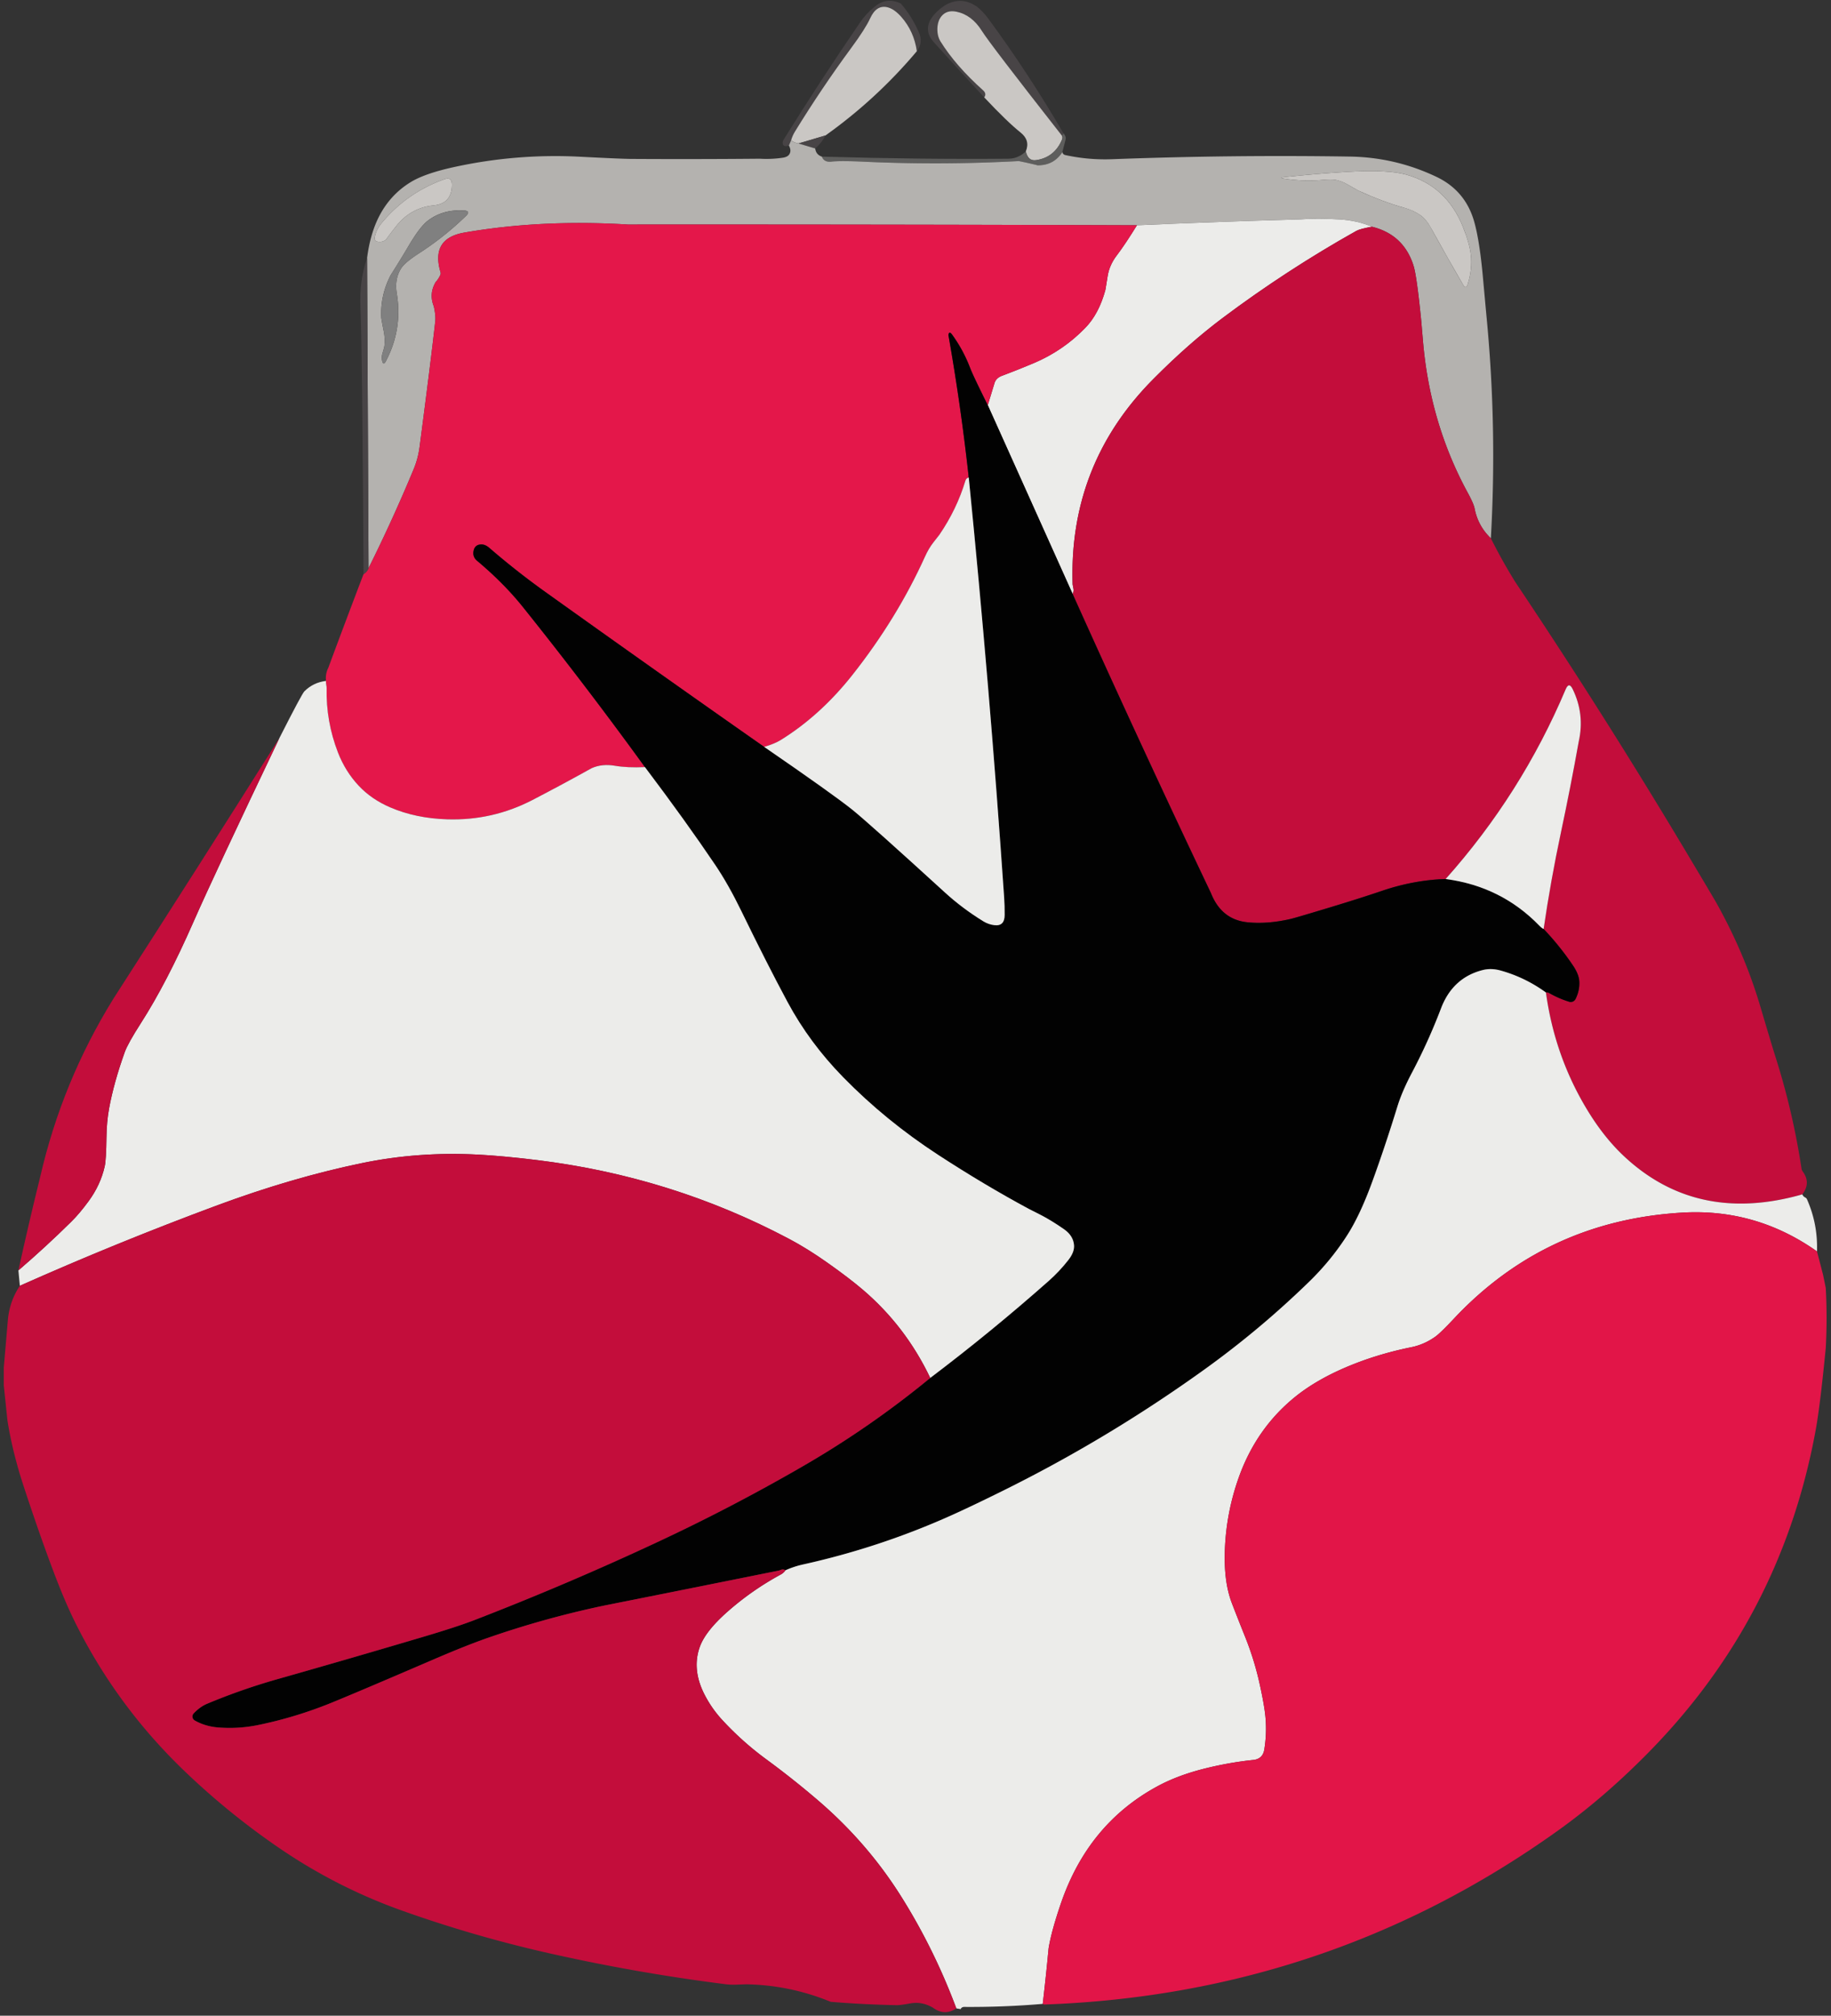 <svg xmlns="http://www.w3.org/2000/svg" version="1.1" xmlns:xlink="http://www.w3.org/1999/xlink" xmlns:svgjs="http://svgjs.com/svgjs" width="626" height="689"><rect width="100%" height="100%" fill="#333333" stroke="none"/><svg version="1.1" viewBox="0 0 626 689" id="SvgjsSvg1024" sodipodi:docname="kukkaro.svg" inkscape:version="1.2.2 (b0a8486541, 2022-12-01)" xmlns:inkscape="http://www.inkscape.org/namespaces/inkscape" xmlns:sodipodi="http://sodipodi.sourceforge.net/DTD/sodipodi-0.dtd" xmlns="http://www.w3.org/2000/svg" xmlns:svg="http://www.w3.org/2000/svg">
  <defs id="SvgjsDefs1023"></defs>
  <sodipodi:namedview id="SvgjsSodipodi:namedview1022" pagecolor="#ffffff" bordercolor="#000000" borderopacity="0.25" inkscape:showpageshadow="2" inkscape:pageopacity="0.0" inkscape:pagecheckerboard="true" inkscape:deskcolor="#d1d1d1" showgrid="false" inkscape:zoom="1.222061" inkscape:cx="145.65558" inkscape:cy="860.02254" inkscape:window-width="1914" inkscape:window-height="1045" inkscape:window-x="2" inkscape:window-y="31" inkscape:window-maximized="1" inkscape:current-layer="svg301"></sodipodi:namedview>
  <path fill="rgb(72,68,70)" fill-opacity="1.000" d="M 308.00 1.21 Q 311.81 5.68 314.17 11.07 Q 315.70 14.57 313.46 17.50 Q 312.50 10.73 308.17 5.80 Q 305.73 3.03 303.36 2.47 Q 299.63 1.60 297.50 6.25 Q 295.87 9.81 291.06 16.34 Q 280.81 30.27 271.76 45.01 Q 270.90 46.42 270.46 48.00 L 269.71 49.75 Q 267.92 50.36 267.62 49.17 Q 267.44 48.50 268.01 47.59 Q 280.62 27.30 294.10 7.59 Q 296.08 4.71 298.79 2.50 Q 302.98 -1.20 308.00 1.21 Z" id="SvgjsPath1021"></path>
  <path fill="rgb(72,68,70)" fill-opacity="1.000" d="M 333.96 2.25 Q 336.13 3.99 337.78 6.23 Q 351.72 25.17 363.54 45.50 Q 363.51 46.08 363.00 46.29 Q 338.45 14.98 335.69 10.56 Q 332.26 5.08 327.00 4.00 Q 323.71 3.32 321.87 5.55 Q 320.56 7.15 320.48 9.72 Q 320.40 12.31 321.56 14.19 Q 326.71 22.47 336.11 30.88 Q 337.39 32.03 336.50 33.29 Q 327.85 23.92 319.29 14.46 Q 315.62 10.41 318.56 6.06 Q 320.03 3.90 322.79 2.00 Q 328.51 -1.52 333.96 2.25 Z" id="SvgjsPath1020"></path>
  <path fill="rgb(202,199,196)" fill-opacity="1.000" d="M 308.17 5.80 Q 312.50 10.73 313.46 17.50 Q 299.68 33.87 282.25 46.29 L 273.00 49.04 Q 271.60 48.82 270.46 48.00 Q 270.90 46.42 271.76 45.01 Q 280.81 30.27 291.06 16.34 Q 295.87 9.81 297.50 6.25 Q 299.63 1.60 303.36 2.47 Q 305.73 3.03 308.17 5.80 Z" id="SvgjsPath1019"></path>
  <path fill="rgb(202,199,196)" fill-opacity="1.000" d="M 327.00 4.00 Q 332.26 5.08 335.69 10.56 Q 338.45 14.98 363.00 46.29 Q 363.45 46.91 363.06 47.81 Q 360.48 53.81 354.25 54.75 Q 351.47 55.17 350.71 51.75 Q 352.29 47.98 348.94 45.31 Q 344.36 41.66 336.50 33.29 Q 337.39 32.03 336.11 30.88 Q 326.71 22.47 321.56 14.19 Q 320.40 12.31 320.48 9.72 Q 320.56 7.15 321.87 5.55 Q 323.71 3.32 327.00 4.00 Z" id="SvgjsPath1018"></path>
  <path fill="rgb(94,94,93)" fill-opacity="1.000" d="M 363.54 45.50 Q 363.99 45.99 364.24 46.58 Q 364.46 47.10 364.29 47.81 Q 363.78 49.91 363.21 52.00 Q 360.25 56.56 354.75 56.50 Q 351.55 55.70 348.31 55.06 Q 321.79 56.50 295.26 55.27 Q 287.39 54.90 284.25 55.25 Q 281.72 55.53 281.00 53.54 Q 315.13 54.52 344.75 54.25 Q 348.16 54.22 350.71 51.75 Q 351.47 55.17 354.25 54.75 Q 360.48 53.81 363.06 47.81 Q 363.45 46.91 363.00 46.29 Q 363.51 46.08 363.54 45.50 Z" id="SvgjsPath1017"></path>
  <path fill="rgb(72,68,70)" fill-opacity="1.000" d="M 282.25 46.29 Q 280.91 48.86 278.71 50.75 L 273.00 49.04 L 282.25 46.29 Z" id="SvgjsPath1016"></path>
  <path fill="rgb(180,178,175)" fill-opacity="1.000" d="M 270.46 48.00 Q 271.60 48.82 273.00 49.04 L 278.71 50.75 Q 278.98 52.88 281.00 53.54 Q 281.72 55.53 284.25 55.25 Q 287.39 54.90 295.26 55.27 Q 321.79 56.50 348.31 55.06 Q 351.55 55.70 354.75 56.50 Q 360.25 56.56 363.21 52.00 Q 363.39 52.82 364.25 53.01 Q 372.15 54.73 380.26 54.42 Q 420.87 52.89 461.50 53.52 Q 477.04 53.76 491.07 60.43 Q 501.08 65.18 504.06 75.94 Q 505.87 82.44 506.97 94.52 Q 508.18 107.77 508.20 107.96 Q 511.88 145.90 509.71 184.00 Q 505.30 179.79 504.14 173.77 Q 503.82 172.13 501.81 168.44 Q 488.87 144.66 486.49 116.49 Q 485.94 110.04 485.94 110.02 Q 484.40 94.36 483.25 90.75 Q 479.87 80.15 469.04 77.50 Q 464.08 75.37 458.00 75.00 Q 450.27 74.53 444.25 75.00 Q 416.47 75.76 388.71 77.00 Q 301.73 76.70 214.75 76.75 Q 185.08 74.93 158.75 79.50 Q 147.20 81.51 150.60 93.01 A 1.47 1.22 52.8 0 1 150.56 93.95 Q 149.94 95.32 148.94 96.44 Q 146.60 100.43 148.31 104.69 Q 149.02 107.93 148.81 109.81 Q 147.46 122.15 143.46 152.74 Q 142.93 156.74 141.43 160.37 Q 134.30 177.55 126.00 194.21 L 125.50 88.21 Q 126.55 79.99 129.56 74.06 Q 133.39 66.55 140.42 62.25 Q 145.22 59.31 155.08 57.14 Q 176.42 52.45 198.25 53.57 Q 212.39 54.30 215.77 54.32 Q 237.76 54.45 259.75 54.25 Q 263.72 54.49 267.62 53.91 Q 269.28 53.66 269.86 52.74 Q 270.67 51.46 269.71 49.75 L 270.46 48.00 Z M 438.96 60.56 Q 437.16 60.75 438.95 61.04 Q 445.59 62.11 452.76 61.46 Q 455.35 61.23 456.72 61.51 Q 458.72 61.93 460.48 62.93 Q 464.30 65.11 464.34 65.13 Q 472.91 69.03 480.00 71.00 Q 483.26 71.91 485.64 73.57 Q 487.58 74.92 489.41 78.24 Q 494.91 88.20 500.22 97.34 Q 501.21 99.04 501.79 97.17 Q 503.41 91.96 502.86 87.09 Q 502.41 83.13 500.16 77.54 Q 494.52 63.56 480.81 59.70 Q 474.54 57.93 461.05 58.71 Q 450.11 59.35 438.96 60.56 Z M 128.92 82.56 Q 130.57 82.96 131.94 81.94 Q 133.72 79.48 135.61 77.11 Q 140.05 71.55 147.00 70.36 Q 147.05 70.36 148.50 70.18 Q 154.43 69.48 154.50 63.25 Q 154.53 60.35 152.00 61.25 Q 139.07 65.82 130.38 76.37 Q 128.55 78.60 128.09 81.29 A 1.11 1.11 12.0 0 0 128.92 82.56 Z M 158.58 71.94 Q 151.40 71.53 146.29 75.42 Q 143.60 77.46 139.78 83.92 Q 136.75 89.04 133.56 94.06 Q 130.01 100.89 130.35 108.49 Q 130.38 109.13 131.21 113.30 Q 131.69 115.76 131.43 118.25 Q 131.39 118.67 130.79 120.69 Q 130.38 122.06 130.65 123.27 Q 131.05 125.13 131.93 123.45 Q 137.68 112.53 135.65 100.27 Q 134.85 95.44 137.09 91.81 Q 138.36 89.74 143.22 86.60 Q 151.88 81.02 159.28 73.84 Q 161.10 72.08 158.58 71.94 Z" id="SvgjsPath1015"></path>
  <path fill="rgb(202,199,196)" fill-opacity="1.000" d="M 480.81 59.70 Q 494.52 63.56 500.16 77.54 Q 502.41 83.13 502.86 87.09 Q 503.41 91.96 501.79 97.17 Q 501.21 99.04 500.22 97.34 Q 494.91 88.20 489.41 78.24 Q 487.58 74.92 485.64 73.57 Q 483.26 71.91 480.00 71.00 Q 472.91 69.03 464.34 65.13 Q 464.30 65.11 460.48 62.93 Q 458.72 61.93 456.72 61.51 Q 455.35 61.23 452.76 61.46 Q 445.59 62.11 438.95 61.04 Q 437.16 60.75 438.96 60.56 Q 450.11 59.35 461.05 58.71 Q 474.54 57.93 480.81 59.70 Z" id="SvgjsPath1014"></path>
  <path fill="rgb(202,199,196)" fill-opacity="1.000" d="M 152.00 61.25 Q 154.53 60.35 154.50 63.25 Q 154.43 69.48 148.50 70.18 Q 147.05 70.36 147.00 70.36 Q 140.05 71.55 135.61 77.11 Q 133.72 79.48 131.94 81.94 Q 130.57 82.96 128.92 82.56 A 1.11 1.11 12.0 0 1 128.09 81.29 Q 128.55 78.60 130.38 76.37 Q 139.07 65.82 152.00 61.25 Z" id="SvgjsPath1013"></path>
  <path fill="rgb(128,128,128)" fill-opacity="1.000" d="M 158.58 71.94 Q 161.10 72.08 159.28 73.84 Q 151.88 81.02 143.22 86.60 Q 138.36 89.74 137.09 91.81 Q 134.85 95.44 135.65 100.27 Q 137.68 112.53 131.93 123.45 Q 131.05 125.13 130.65 123.27 Q 130.38 122.06 130.79 120.69 Q 131.39 118.67 131.43 118.25 Q 131.69 115.76 131.21 113.30 Q 130.38 109.13 130.35 108.49 Q 130.01 100.89 133.56 94.06 Q 136.75 89.04 139.78 83.92 Q 143.60 77.46 146.29 75.42 Q 151.40 71.53 158.58 71.94 Z" id="SvgjsPath1012"></path>
  <path fill="rgb(236,236,234)" fill-opacity="1.000" d="M 458.00 75.00 Q 464.08 75.37 469.04 77.50 Q 464.96 78.22 463.69 78.94 Q 439.92 92.28 418.10 108.62 Q 406.46 117.33 394.31 129.56 Q 365.40 158.67 366.72 199.71 Q 366.72 199.77 367.01 201.25 Q 367.18 202.13 366.71 203.00 L 337.71 138.50 L 340.01 130.95 Q 340.54 129.21 342.54 128.46 Q 347.69 126.54 353.35 124.16 Q 363.45 119.91 371.06 112.06 Q 375.72 107.26 377.94 99.04 Q 377.95 99.01 378.69 94.39 Q 379.30 90.61 381.81 87.31 Q 384.68 83.54 388.71 77.00 Q 416.47 75.76 444.25 75.00 Q 450.27 74.53 458.00 75.00 Z" id="SvgjsPath1011"></path>
  <path fill="rgb(228,23,74)" fill-opacity="1.000" d="M 214.75 76.75 Q 301.73 76.70 388.71 77.00 Q 384.68 83.54 381.81 87.31 Q 379.30 90.61 378.69 94.39 Q 377.95 99.01 377.94 99.04 Q 375.72 107.26 371.06 112.06 Q 363.45 119.91 353.35 124.16 Q 347.69 126.54 342.54 128.46 Q 340.54 129.21 340.01 130.95 L 337.71 138.50 Q 332.68 128.41 331.69 125.81 Q 329.37 119.71 325.56 114.44 Q 324.51 112.98 324.25 114.50 Q 328.53 138.76 331.21 163.25 Q 330.36 163.34 330.06 164.31 Q 327.12 174.08 321.15 182.81 Q 321.12 182.86 319.08 185.45 Q 317.53 187.42 316.25 190.25 Q 306.70 211.37 291.44 230.69 Q 280.52 244.51 266.94 252.94 Q 264.81 254.26 261.25 255.29 Q 223.63 228.94 186.27 202.22 Q 176.48 195.21 167.36 187.33 Q 165.95 186.11 164.66 186.10 Q 162.43 186.07 161.94 188.17 Q 161.45 190.29 163.11 191.68 Q 172.28 199.37 178.78 207.49 Q 200.29 234.35 220.50 262.21 Q 214.49 262.48 210.25 261.75 Q 205.86 260.99 202.31 262.56 Q 192.24 268.16 182.01 273.47 Q 168.37 280.53 152.94 280.06 Q 142.14 279.73 133.42 275.98 Q 126.99 273.22 122.63 268.57 Q 118.05 263.68 115.54 257.20 Q 111.43 246.58 111.67 235.18 Q 111.68 234.73 111.53 233.98 Q 111.41 233.38 111.46 232.75 Q 111.19 230.35 112.25 228.25 Q 118.19 212.22 124.29 196.25 Q 125.49 195.52 126.00 194.21 Q 134.30 177.55 141.43 160.37 Q 142.93 156.74 143.46 152.74 Q 147.46 122.15 148.81 109.81 Q 149.02 107.93 148.31 104.69 Q 146.60 100.43 148.94 96.44 Q 149.94 95.32 150.56 93.95 A 1.47 1.22 52.8 0 0 150.60 93.01 Q 147.20 81.51 158.75 79.50 Q 185.08 74.93 214.75 76.75 Z" id="SvgjsPath1010"></path>
  <path fill="rgb(195,13,59)" fill-opacity="1.000" d="M 469.04 77.50 Q 479.87 80.15 483.25 90.75 Q 484.40 94.36 485.94 110.02 Q 485.94 110.04 486.49 116.49 Q 488.87 144.66 501.81 168.44 Q 503.82 172.13 504.14 173.77 Q 505.30 179.79 509.71 184.00 Q 513.54 191.66 518.06 198.94 Q 548.59 244.51 576.71 291.60 Q 585.92 307.02 586.91 308.79 Q 596.47 325.94 601.75 343.75 Q 605.78 357.36 607.17 361.74 Q 613.03 380.27 615.93 399.51 Q 616.00 399.97 616.31 400.40 Q 619.21 404.28 616.21 408.25 Q 580.51 418.44 555.72 395.67 Q 548.82 389.34 543.16 380.19 Q 531.59 361.52 528.54 339.25 Q 528.94 339.04 529.75 339.50 Q 533.09 341.38 536.47 342.41 A 1.86 1.84 -68.3 0 0 538.68 341.45 Q 540.11 338.53 539.95 335.49 Q 539.82 333.05 537.81 330.06 Q 533.31 323.38 527.75 317.54 Q 530.17 300.97 533.66 284.58 Q 536.96 269.09 539.75 253.50 Q 541.86 244.14 537.68 235.55 Q 536.42 232.95 535.29 235.61 Q 520.16 271.43 494.25 300.46 Q 483.36 300.81 472.50 304.50 Q 465.23 306.97 455.34 309.97 Q 442.93 313.73 441.26 314.11 Q 433.31 315.94 426.50 315.25 Q 417.59 314.34 414.00 305.25 Q 389.81 254.38 366.71 203.00 Q 367.18 202.13 367.01 201.25 Q 366.72 199.77 366.72 199.71 Q 365.40 158.67 394.31 129.56 Q 406.46 117.33 418.10 108.62 Q 439.92 92.28 463.69 78.94 Q 464.96 78.22 469.04 77.50 Z" id="SvgjsPath1009"></path>
  <path fill="rgb(72,68,70)" fill-opacity="1.000" d="M 125.50 88.21 L 126.00 194.21 Q 125.49 195.52 124.29 196.25 Q 123.82 116.93 123.25 105.50 Q 122.77 95.87 125.50 88.21 Z" id="SvgjsPath1008"></path>
  <path fill="rgb(2,2,2)" fill-opacity="1.000" d="M 325.56 114.44 Q 329.37 119.71 331.69 125.81 Q 332.68 128.41 337.71 138.50 L 366.71 203.00 Q 389.81 254.38 414.00 305.25 Q 417.59 314.34 426.50 315.25 Q 433.31 315.94 441.26 314.11 Q 442.93 313.73 455.34 309.97 Q 465.23 306.97 472.50 304.50 Q 483.36 300.81 494.25 300.46 Q 513.28 302.97 526.31 316.44 Q 527.17 317.32 527.75 317.54 Q 533.31 323.38 537.81 330.06 Q 539.82 333.05 539.95 335.49 Q 540.11 338.53 538.68 341.45 A 1.86 1.84 -68.3 0 1 536.47 342.41 Q 533.09 341.38 529.75 339.50 Q 528.94 339.04 528.54 339.25 Q 521.42 334.08 513.03 331.74 Q 509.83 330.85 506.94 331.58 Q 496.67 334.17 492.67 344.68 Q 488.36 356.00 482.71 366.70 Q 479.34 373.08 477.75 378.25 Q 473.38 392.42 469.01 404.34 Q 464.89 415.56 460.49 422.38 Q 454.98 430.92 447.60 438.10 Q 430.89 454.36 411.97 467.98 Q 378.97 491.73 342.57 509.72 Q 331.63 515.13 324.50 518.31 Q 300.41 529.03 274.55 534.76 Q 271.43 535.45 268.54 536.75 Q 267.84 536.30 267.15 536.54 Q 266.37 536.83 266.31 536.84 Q 236.44 542.86 206.56 548.81 Q 186.25 553.08 166.70 559.88 Q 159.37 562.43 148.13 567.27 Q 121.81 578.60 112.94 582.19 Q 100.92 587.04 88.23 589.65 Q 81.42 591.04 74.50 590.47 Q 70.12 590.10 66.58 588.09 A 1.55 1.55 -53.7 0 1 66.21 585.68 Q 68.38 583.38 70.83 582.36 Q 82.54 577.46 94.75 573.99 Q 119.64 566.93 144.45 559.57 Q 156.15 556.11 162.25 553.75 Q 193.91 541.52 224.67 527.15 Q 250.21 515.23 274.60 501.12 Q 297.56 487.84 318.04 471.00 Q 338.95 455.19 358.57 437.82 Q 362.24 434.56 365.25 430.71 Q 367.39 427.98 367.20 425.62 Q 366.94 422.38 363.81 420.19 Q 359.41 417.11 355.44 415.09 Q 351.76 413.23 351.73 413.21 Q 336.55 405.04 320.75 394.75 Q 302.77 383.04 288.28 368.22 Q 276.73 356.42 269.25 342.50 Q 262.06 329.11 253.55 311.60 Q 249.04 302.33 244.56 295.69 Q 234.48 280.74 220.50 262.21 Q 200.29 234.35 178.78 207.49 Q 172.28 199.37 163.11 191.68 Q 161.45 190.29 161.94 188.17 Q 162.43 186.07 164.66 186.10 Q 165.95 186.11 167.36 187.33 Q 176.48 195.21 186.27 202.22 Q 223.63 228.94 261.25 255.29 Q 284.95 271.59 291.44 276.81 Q 297.20 281.46 323.12 305.12 Q 329.02 310.51 336.19 314.92 Q 337.92 315.98 339.93 316.23 Q 343.46 316.68 343.48 312.75 Q 343.50 309.62 343.29 306.51 Q 338.37 234.79 331.21 163.25 Q 328.53 138.76 324.25 114.50 Q 324.51 112.98 325.56 114.44 Z" id="SvgjsPath1007"></path>
  <path fill="rgb(236,236,234)" fill-opacity="1.000" d="M 331.21 163.25 Q 338.37 234.79 343.29 306.51 Q 343.50 309.62 343.48 312.75 Q 343.46 316.68 339.93 316.23 Q 337.92 315.98 336.19 314.92 Q 329.02 310.51 323.12 305.12 Q 297.20 281.46 291.44 276.81 Q 284.95 271.59 261.25 255.29 Q 264.81 254.26 266.94 252.94 Q 280.52 244.51 291.44 230.69 Q 306.70 211.37 316.25 190.25 Q 317.53 187.42 319.08 185.45 Q 321.12 182.86 321.15 182.81 Q 327.12 174.08 330.06 164.31 Q 330.36 163.34 331.21 163.25 Z" id="SvgjsPath1006"></path>
  <path fill="rgb(236,236,234)" fill-opacity="1.000" d="M 111.46 232.75 Q 111.41 233.38 111.53 233.98 Q 111.68 234.73 111.67 235.18 Q 111.43 246.58 115.54 257.20 Q 118.05 263.68 122.63 268.57 Q 126.99 273.22 133.42 275.98 Q 142.14 279.73 152.94 280.06 Q 168.37 280.53 182.01 273.47 Q 192.24 268.16 202.31 262.56 Q 205.86 260.99 210.25 261.75 Q 214.49 262.48 220.50 262.21 Q 234.48 280.74 244.56 295.69 Q 249.04 302.33 253.55 311.60 Q 262.06 329.11 269.25 342.50 Q 276.73 356.42 288.28 368.22 Q 302.77 383.04 320.75 394.75 Q 336.55 405.04 351.73 413.21 Q 351.76 413.23 355.44 415.09 Q 359.41 417.11 363.81 420.19 Q 366.94 422.38 367.20 425.62 Q 367.39 427.98 365.25 430.71 Q 362.24 434.56 358.57 437.82 Q 338.95 455.19 318.04 471.00 Q 309.65 453.39 295.07 440.92 Q 290.38 436.91 282.93 431.65 Q 276.11 426.83 269.94 423.56 Q 229.56 402.14 183.44 396.52 Q 171.97 395.12 163.54 394.67 Q 143.09 393.58 123.81 397.56 Q 99.81 402.52 73.85 412.16 Q 39.89 424.77 6.79 439.50 L 6.29 434.25 Q 15.61 426.24 24.36 417.61 Q 27.21 414.80 30.31 410.56 Q 34.37 405.03 35.80 398.68 Q 36.31 396.41 36.40 388.76 Q 36.46 383.42 37.31 378.81 Q 38.92 370.05 42.66 359.60 Q 43.72 356.66 48.19 349.69 Q 56.95 336.03 66.06 315.31 Q 73.51 298.38 95.54 252.25 Q 103.17 237.21 104.06 236.31 Q 107.10 233.27 111.46 232.75 Z" id="SvgjsPath1005"></path>
  <path fill="rgb(236,236,234)" fill-opacity="1.000" d="M 537.68 235.55 Q 541.86 244.14 539.75 253.50 Q 536.96 269.09 533.66 284.58 Q 530.17 300.97 527.75 317.54 Q 527.17 317.32 526.31 316.44 Q 513.28 302.97 494.25 300.46 Q 520.16 271.43 535.29 235.61 Q 536.42 232.95 537.68 235.55 Z" id="SvgjsPath1004"></path>
  <path fill="rgb(195,13,59)" fill-opacity="1.000" d="M 95.54 252.25 Q 73.51 298.38 66.06 315.31 Q 56.95 336.03 48.19 349.69 Q 43.72 356.66 42.66 359.60 Q 38.92 370.05 37.31 378.81 Q 36.46 383.42 36.40 388.76 Q 36.31 396.41 35.80 398.68 Q 34.37 405.03 30.31 410.56 Q 27.21 414.80 24.36 417.61 Q 15.61 426.24 6.29 434.25 Q 9.80 418.20 13.75 402.25 Q 21.23 369.68 38.81 341.31 Q 67.38 296.91 95.54 252.25 Z" id="SvgjsPath1003"></path>
  <path fill="rgb(236,236,234)" fill-opacity="1.000" d="M 513.03 331.74 Q 521.42 334.08 528.54 339.25 Q 531.59 361.52 543.16 380.19 Q 548.82 389.34 555.72 395.67 Q 580.51 418.44 616.21 408.25 Q 616.44 408.93 617.09 409.26 A 1.57 0.95 11.9 0 1 617.77 409.90 Q 621.53 418.40 621.21 427.75 Q 600.31 412.98 575.00 414.50 Q 528.43 417.30 497.02 450.80 Q 492.46 455.67 490.70 456.91 Q 486.90 459.61 482.50 460.50 Q 470.22 462.99 459.51 467.64 Q 449.37 472.05 442.38 477.81 Q 429.49 488.43 423.59 504.83 Q 419.21 517.02 418.76 530.00 Q 418.38 540.77 421.19 548.06 Q 423.34 553.64 425.57 559.18 Q 428.84 567.27 430.70 575.76 Q 432.26 582.88 432.63 586.76 Q 433.17 592.37 432.25 598.02 Q 431.72 601.24 428.47 601.58 Q 420.10 602.45 411.65 604.58 Q 402.59 606.86 395.72 610.58 Q 372.07 623.39 362.75 650.50 Q 359.47 660.04 358.50 666.00 Q 357.61 675.49 356.50 684.96 Q 343.03 686.10 329.50 686.00 Q 328.68 686.11 328.46 686.75 L 326.96 686.50 Q 319.31 666.06 308.06 648.19 Q 296.50 629.82 279.65 615.38 Q 271.12 608.07 262.06 601.42 Q 253.81 595.38 246.88 587.86 Q 243.27 583.93 240.84 579.17 Q 236.49 570.62 239.26 562.91 Q 241.18 557.59 248.59 551.02 Q 256.98 543.59 266.94 538.19 Q 267.91 537.66 268.54 536.75 Q 271.43 535.45 274.55 534.76 Q 300.41 529.03 324.50 518.31 Q 331.63 515.13 342.57 509.72 Q 378.97 491.73 411.97 467.98 Q 430.89 454.36 447.60 438.10 Q 454.98 430.92 460.49 422.38 Q 464.89 415.56 469.01 404.34 Q 473.38 392.42 477.75 378.25 Q 479.34 373.08 482.71 366.70 Q 488.36 356.00 492.67 344.68 Q 496.67 334.17 506.94 331.58 Q 509.83 330.85 513.03 331.74 Z" id="SvgjsPath1002"></path>
  <path fill="rgb(195,13,59)" fill-opacity="1.000" d="M 183.44 396.52 Q 229.56 402.14 269.94 423.56 Q 276.11 426.83 282.93 431.65 Q 290.38 436.91 295.07 440.92 Q 309.65 453.39 318.04 471.00 Q 297.56 487.84 274.60 501.12 Q 250.21 515.23 224.67 527.15 Q 193.91 541.52 162.25 553.75 Q 156.15 556.11 144.45 559.57 Q 119.64 566.93 94.75 573.99 Q 82.54 577.46 70.83 582.36 Q 68.38 583.38 66.21 585.68 A 1.55 1.55 -53.7 0 0 66.58 588.09 Q 70.12 590.10 74.50 590.47 Q 81.42 591.04 88.23 589.65 Q 100.92 587.04 112.94 582.19 Q 121.81 578.60 148.13 567.27 Q 159.37 562.43 166.70 559.88 Q 186.25 553.08 206.56 548.81 Q 236.44 542.86 266.31 536.84 Q 266.37 536.83 267.15 536.54 Q 267.84 536.30 268.54 536.75 Q 267.91 537.66 266.94 538.19 Q 256.98 543.59 248.59 551.02 Q 241.18 557.59 239.26 562.91 Q 236.49 570.62 240.84 579.17 Q 243.27 583.93 246.88 587.86 Q 253.81 595.38 262.06 601.42 Q 271.12 608.07 279.65 615.38 Q 296.50 629.82 308.06 648.19 Q 319.31 666.06 326.96 686.50 Q 322.95 689.16 319.00 686.29 Q 315.25 684.06 311.20 684.80 Q 307.79 685.42 306.57 685.40 Q 295.27 685.18 284.00 684.25 Q 270.21 678.58 255.32 678.27 Q 255.12 678.26 251.67 678.39 Q 249.83 678.46 248.00 678.23 Q 217.63 674.39 187.77 667.66 Q 162.24 661.90 137.59 653.13 Q 115.16 645.15 95.52 631.73 Q 78.22 619.91 63.10 605.40 Q 39.96 583.21 25.79 554.76 Q 22.07 547.29 17.98 536.36 Q 13.09 523.30 8.06 507.94 Q 4.22 496.19 2.54 485.50 L 1.29 473.50 L 1.29 467.50 L 2.71 451.00 Q 3.32 444.70 6.79 439.50 Q 39.89 424.77 73.85 412.16 Q 99.81 402.52 123.81 397.56 Q 143.09 393.58 163.54 394.67 Q 171.97 395.12 183.44 396.52 Z" id="SvgjsPath1001"></path>
  <path fill="rgb(226,21,72)" fill-opacity="1.000" d="M 621.21 427.75 L 623.29 435.75 L 624.21 440.25 Q 624.77 450.50 624.21 460.75 Q 622.29 480.40 620.81 488.56 Q 609.21 552.47 563.93 598.69 Q 548.72 614.22 532.69 625.69 Q 454.38 681.73 357.00 685.18 A 0.48 0.07 29.5 0 1 356.67 685.05 L 356.50 684.96 Q 357.61 675.49 358.50 666.00 Q 359.47 660.04 362.75 650.50 Q 372.07 623.39 395.72 610.58 Q 402.59 606.86 411.65 604.58 Q 420.10 602.45 428.47 601.58 Q 431.72 601.24 432.25 598.02 Q 433.17 592.37 432.63 586.76 Q 432.26 582.88 430.70 575.76 Q 428.84 567.27 425.57 559.18 Q 423.34 553.64 421.19 548.06 Q 418.38 540.77 418.76 530.00 Q 419.21 517.02 423.59 504.83 Q 429.49 488.43 442.38 477.81 Q 449.37 472.05 459.51 467.64 Q 470.22 462.99 482.50 460.50 Q 486.90 459.61 490.70 456.91 Q 492.46 455.67 497.02 450.80 Q 528.43 417.30 575.00 414.50 Q 600.31 412.98 621.21 427.75 Z" id="SvgjsPath1000"></path>
</svg><style>@media (prefers-color-scheme: light) { :root { filter: none; } }
</style></svg>